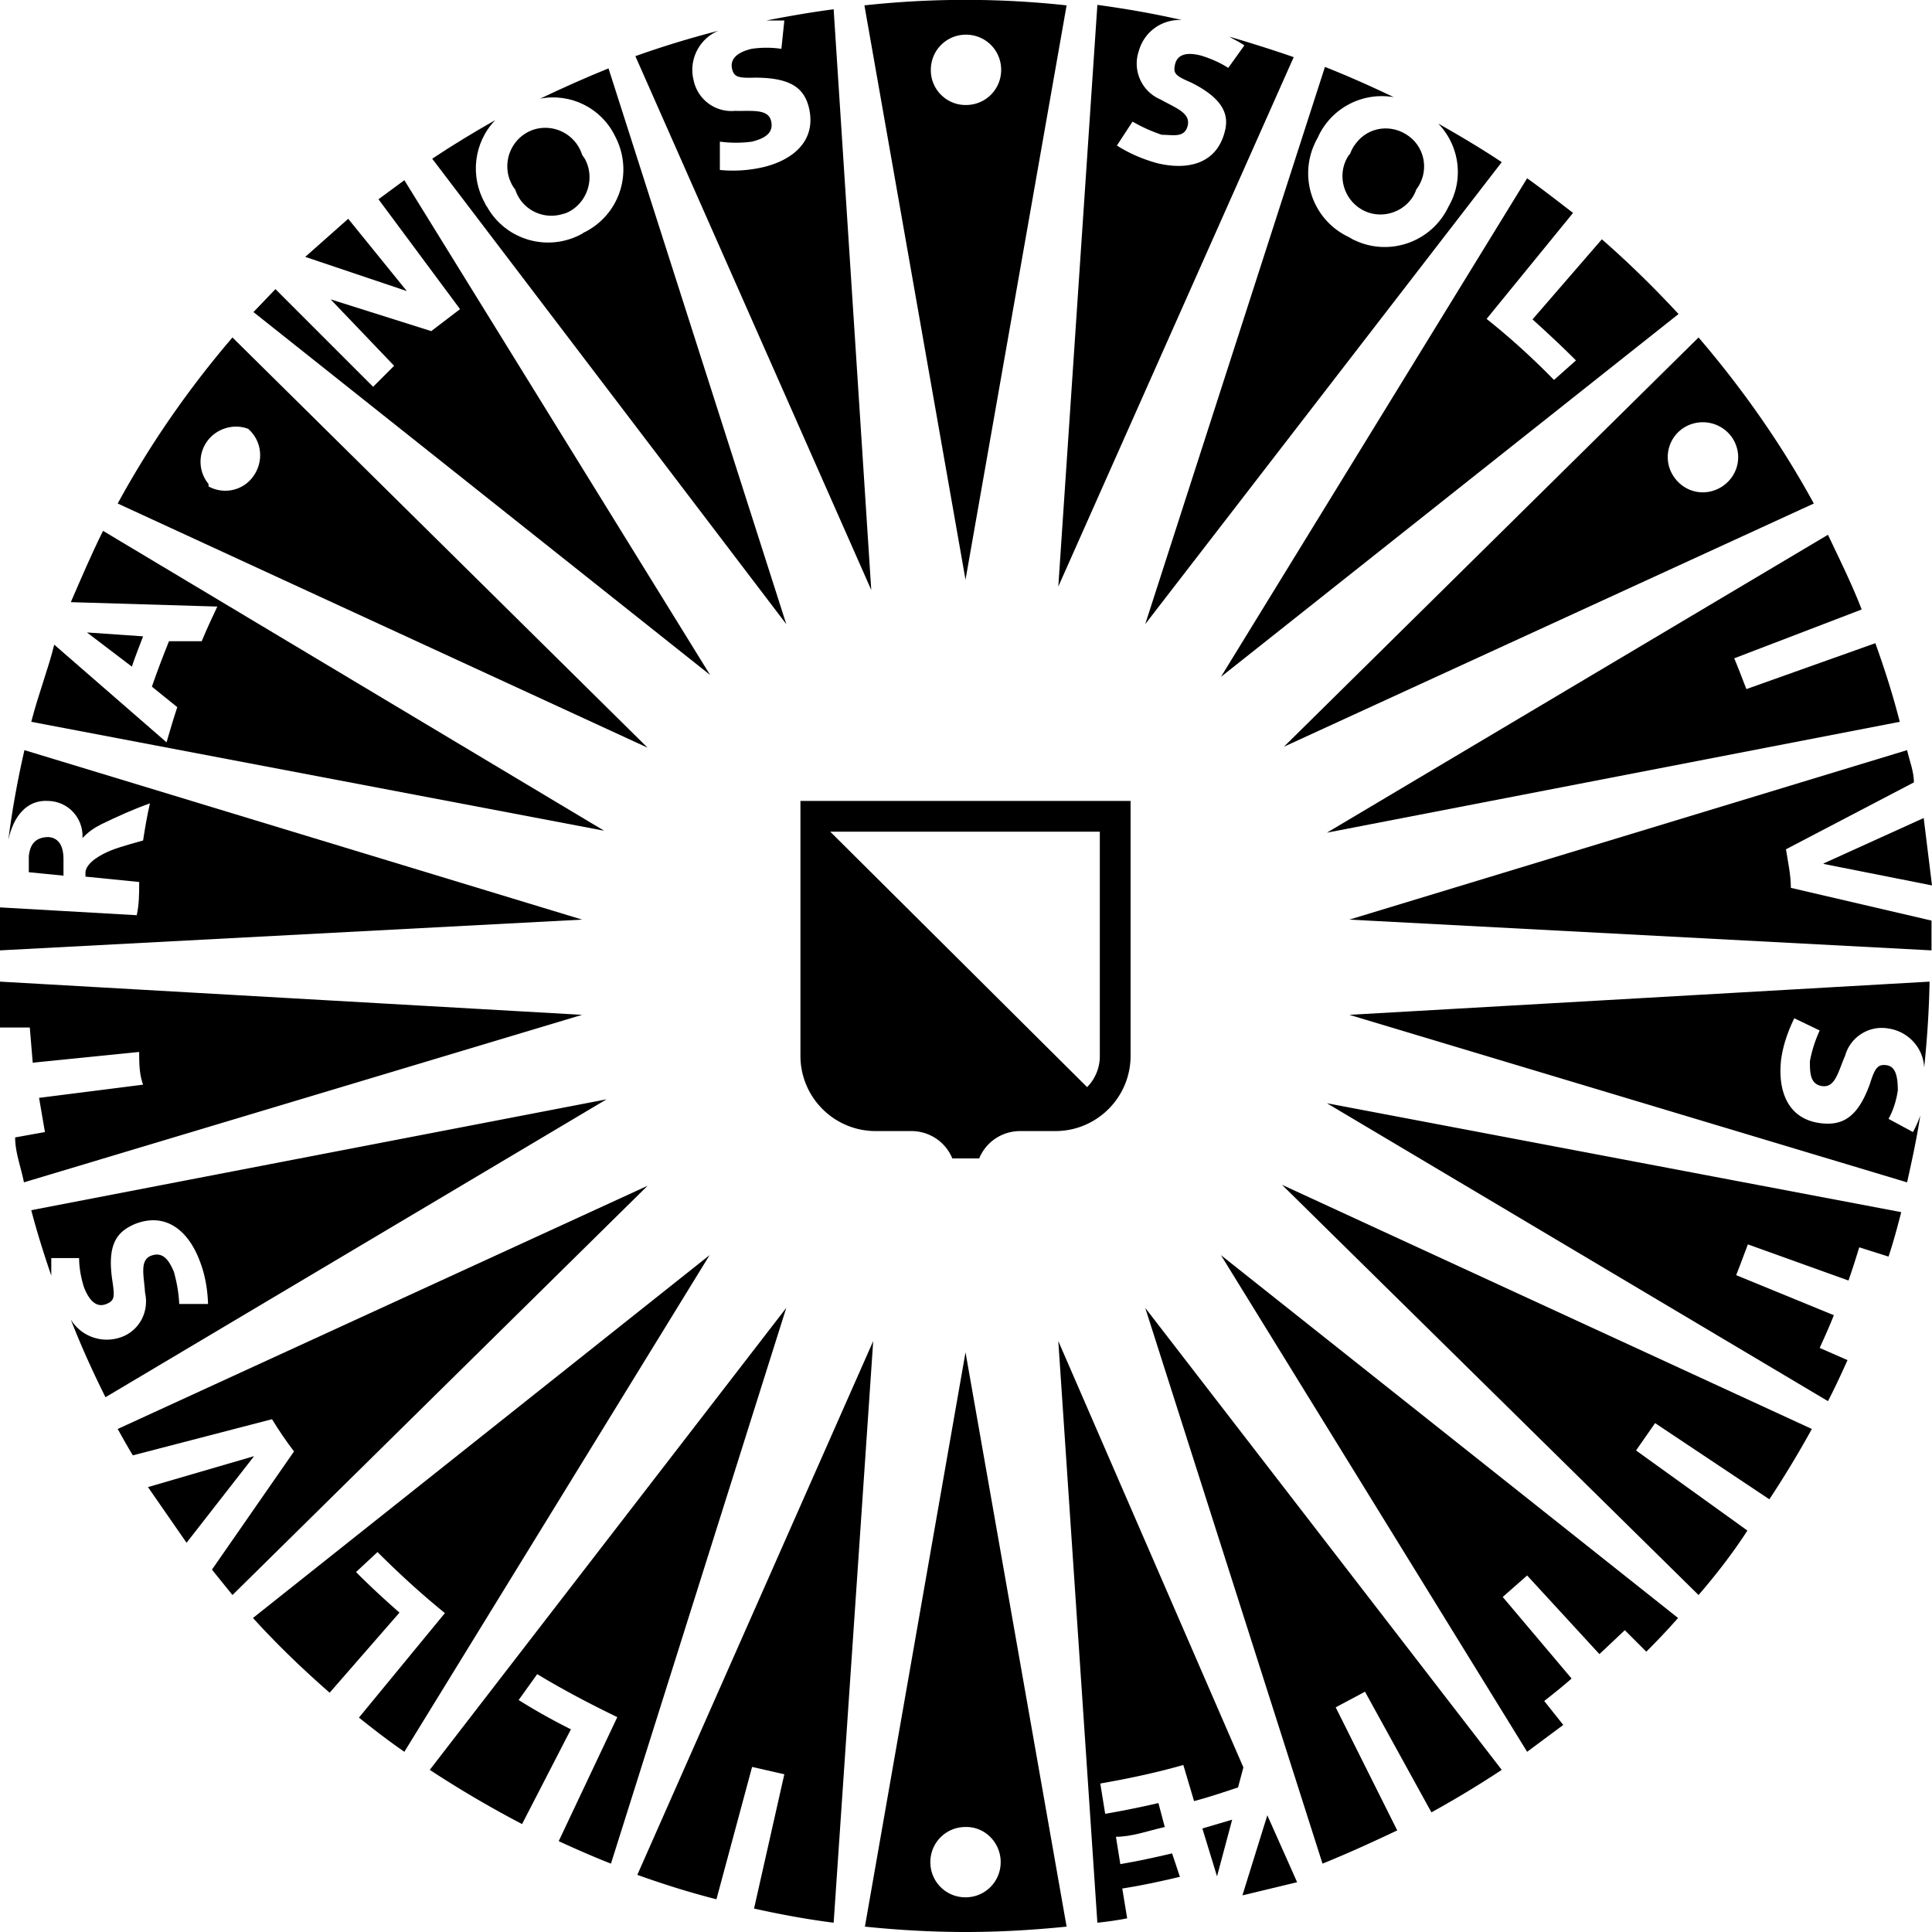 <svg xmlns="http://www.w3.org/2000/svg" xml:space="preserve" viewBox="0 0 39.56 39.56">
	<title>Universiteit Utrecht</title>
	<path
		d="M16.39 21.62c0 .85.69 1.54 1.54 1.54h.73c.37 0 .7.22.84.56h.55c.14-.34.47-.56.84-.56h.72c.85 0 1.54-.69 1.54-1.54V16.4h-6.76v5.22zm6.13-4.59v4.59a.9.9 0 0 1-.26.64L17 17.03h5.52zM21.84.11a19.1 19.1 0 0 0-4.14 0l2.07 11.76L21.84.11zm-2.78 1.32c0-.4.32-.72.72-.72.4 0 .72.32.72.72s-.32.72-.72.72h-.01c-.39 0-.71-.32-.71-.71v-.01M26.49 1.17c-.43-.15-.88-.29-1.32-.42.1.06.21.11.31.18l-.33.46c-.17-.11-.36-.19-.55-.25-.34-.09-.5 0-.54.18s0 .23.33.37c.66.33.78.66.69 1-.17.68-.78.8-1.39.65-.29-.08-.57-.2-.82-.36l.32-.49c.19.11.39.2.6.27.23 0 .47.07.53-.19s-.25-.36-.55-.53a.798.798 0 0 1-.45-1c.11-.39.47-.65.88-.63-.57-.13-1.14-.23-1.73-.31l-.8 11.91 4.82-10.84zM34.37 6.43c-.5-.54-1.02-1.05-1.57-1.53l-1.42 1.64c.3.27.6.55.89.84l-.45.4c-.43-.44-.89-.86-1.38-1.25l1.77-2.17c-.31-.24-.62-.48-.94-.71L25 13.86l9.37-7.43zM37.14 10.31c-.66-1.21-1.46-2.35-2.36-3.4l-8.49 8.38 10.85-4.98zm-1.68-1.36c.23.33.15.77-.18 1-.33.23-.77.15-1-.18a.712.712 0 0 1 .18-1 .73.73 0 0 1 1 .18M38.9 14.78c-.14-.55-.31-1.08-.5-1.61l-2.64.94c-.08-.2-.16-.42-.25-.63l2.61-1c-.2-.52-.44-1-.69-1.53l-10.26 6.1 11.73-2.27zM39.05 24.21c.1-.45.2-.91.27-1.37-.04.12-.09.23-.15.34l-.5-.27c.1-.18.16-.38.19-.58 0-.35-.07-.5-.24-.52s-.23.06-.33.38c-.25.7-.57.86-1 .81-.69-.08-.89-.67-.82-1.3.04-.3.14-.58.27-.85l.52.25c-.09.2-.16.41-.2.63 0 .23 0 .48.26.51s.32-.3.46-.62a.78.78 0 0 1 .89-.56c.4.06.71.39.73.8.06-.58.1-1.17.11-1.76l-11.88.68 11.42 3.43zM37.43 28.69c.14-.27.27-.55.4-.84l-.57-.25c.1-.22.2-.44.29-.67l-2-.82c.08-.2.16-.42.24-.63l2.06.74c.08-.23.15-.45.22-.68l.6.19c.1-.3.18-.6.26-.91l-11.76-2.23 10.26 6.1zM34.78 32.66c.37-.43.71-.87 1-1.32L33.5 29.7l.39-.56 2.34 1.56c.31-.47.6-.95.87-1.44l-10.85-5 8.53 8.4zM31.27 35.87l.74-.55-.39-.49c.19-.15.38-.3.56-.46l-1.41-1.67.5-.44 1.48 1.61.52-.49.44.44c.22-.22.44-.45.65-.69L25 25.7l6.27 10.17zM27.08 38.16c.52-.21 1-.43 1.53-.68l-1.26-2.52.6-.32 1.36 2.47c.49-.27.97-.56 1.44-.87l-7.3-9.46 3.63 11.38zM17.71 39.45c.68.07 1.37.11 2.06.11s1.38-.04 2.07-.11l-2.07-11.76-2.06 11.76zm2.78-1.32c0 .4-.32.72-.72.72-.4 0-.72-.32-.72-.72 0-.4.32-.72.72-.72.39-.01.71.31.72.7v.02M13.05 38.39c.53.19 1.07.36 1.62.5l.73-2.71.66.15-.62 2.75c.54.12 1.08.22 1.63.29l.81-11.91-4.83 10.93zM8.8 36.24c.61.4 1.24.77 1.89 1.11l1-1.94c-.36-.18-.72-.38-1.07-.6l.38-.53c.53.32 1.08.61 1.64.88l-1.2 2.54c.35.16.71.32 1.07.46l3.59-11.38-7.3 9.46zM5.18 33.13c.49.54 1.02 1.05 1.57 1.53l1.43-1.64c-.31-.27-.6-.54-.89-.83l.44-.41c.44.44.9.86 1.38 1.25l-1.76 2.14c.3.24.61.48.93.7l6.25-10.17-9.35 7.43zM.64 24.78c.12.46.26.9.41 1.34v-.36h.57c0 .2.04.41.1.6.13.33.29.41.46.34s.17-.15.12-.48c-.11-.74.09-1 .47-1.16.65-.25 1.1.17 1.32.76.11.28.16.58.17.88h-.59c-.01-.22-.05-.45-.11-.66-.09-.21-.21-.42-.46-.33s-.15.42-.13.76c.09.4-.13.8-.52.92a.865.865 0 0 1-1-.37c.21.54.45 1.07.71 1.59l10.26-6.1L.64 24.78zM0 20.1v.94h.61l.06.72 2.18-.22c0 .22 0 .45.08.67l-2.13.27.12.7-.61.11c0 .31.12.61.18.92l11.43-3.43L0 20.1zM4.76 6.91c-.9 1.05-1.69 2.19-2.35 3.4l10.85 5-8.5-8.4zm-.49 3a.715.715 0 0 1 .1-1.01c.2-.16.47-.21.71-.12.3.26.33.71.07 1.02-.22.26-.59.32-.88.16M17.07.19c-.46.06-.92.14-1.38.23h.37L16 1c-.2-.03-.41-.03-.61 0-.34.08-.44.24-.4.41s.13.19.47.18c.74 0 1 .22 1.1.6.17.68-.31 1.08-.92 1.23-.3.07-.6.09-.9.06V2.9c.22.03.44.03.66 0 .23-.06.45-.16.39-.42s-.4-.2-.74-.21a.79.79 0 0 1-.85-.64c-.1-.41.12-.84.51-1-.58.15-1.14.32-1.7.52l4.83 10.93L17.07.19zM30.75 3.32c-.42-.28-.86-.54-1.3-.79.44.46.53 1.15.21 1.7-.34.72-1.2 1.03-1.92.69-.05-.02-.09-.05-.13-.07a1.442 1.442 0 0 1-.68-1.93c.02-.05.05-.09.07-.14.28-.58.91-.9 1.54-.79-.46-.22-.93-.43-1.41-.62l-3.68 11.41 7.3-9.46z" />
	<path
		d="M27.63 3.16c-.25.35-.16.84.19 1.09.35.25.84.16 1.09-.19.04-.06.07-.12.09-.18.26-.34.2-.83-.15-1.09s-.83-.2-1.09.15c-.05.06-.09.14-.12.22M36.67 18.18c0-.27-.06-.53-.1-.79l2.62-1.37c0-.22-.09-.44-.14-.66l-11.42 3.47 11.92.63v-.61l-2.88-.67z" />
	<path
		d="m37.34 17.69 2.22.44-.17-1.38-2.05.93zM12.46 1.4c-.47.19-.94.4-1.4.62.62-.12 1.25.19 1.53.76.38.71.12 1.58-.59 1.96-.02.01-.05.02-.07.04-.69.39-1.57.15-1.96-.55-.02-.02-.03-.05-.04-.07-.31-.55-.23-1.24.21-1.7-.44.25-.87.51-1.29.79l7.25 9.53L12.46 1.4z" />
	<path
		d="M11.66 4.33c.38-.21.52-.69.32-1.07l-.06-.09a.792.792 0 0 0-.98-.52c-.41.13-.64.56-.52.98.03.09.07.18.13.25.13.41.57.63.98.5.05-.01.09-.03.13-.05M8.28 3.69l-.53.39 1.67 2.25-.59.45-2.06-.65 1.3 1.36-.43.43-2-2-.45.47 9.35 7.43L8.28 3.69z" />
	<path
		d="m7.13 4.48-.88.78 2.08.7zM2.11 10.87c-.24.48-.46 1-.66 1.46l3 .09c-.11.23-.22.47-.32.71h-.67c-.12.3-.24.61-.35.93l.52.42c-.08.24-.15.48-.22.72l-2.3-2c-.11.46-.32 1-.47 1.58l11.73 2.23-10.26-6.14z" />
	<path
		d="m1.78 12.95.92.7c.07-.21.15-.41.23-.62l-1.15-.08zM.5 15.36c-.14.61-.25 1.22-.33 1.84.1-.47.37-.83.82-.8.4.01.71.34.7.74v.02c.11-.12.24-.21.38-.28.33-.16.66-.31 1-.43-.06.26-.1.5-.14.76 0 0-.45.12-.65.2s-.5.24-.53.44v.1l1.1.11c0 .23 0 .45-.05.68L0 18.58v.88l11.92-.63L.5 15.36z" />
	<path
		d="M1 17.14c-.23 0-.38.1-.41.39v.33l.71.07v-.32c0-.11 0-.44-.3-.47M2.41 29.26c.1.18.2.36.31.54l2.85-.74c.14.23.29.45.45.66l-1.68 2.42.42.52 8.5-8.38-10.85 4.98z" />
	<path
		d="m5.19 29.82-2.16.63.79 1.14 1.38-1.77zM21.67 27.46l.8 11.91c.2-.02.41-.05.61-.09l-.1-.61c.38-.06.76-.14 1.18-.24l-.16-.48c-.38.09-.71.16-1.06.22l-.09-.56c.33 0 .65-.12 1-.2l-.13-.49c-.39.09-.74.16-1.09.22l-.1-.62c.57-.1 1.14-.22 1.7-.38l.22.74c.3-.08.6-.18.9-.28l.11-.41-3.79-8.73z" />
	<path d="m24.92 38.42.31-1.16-.61.18.3.98zM25.44 38.81l1.12-.27-.61-1.37z" />
</svg>